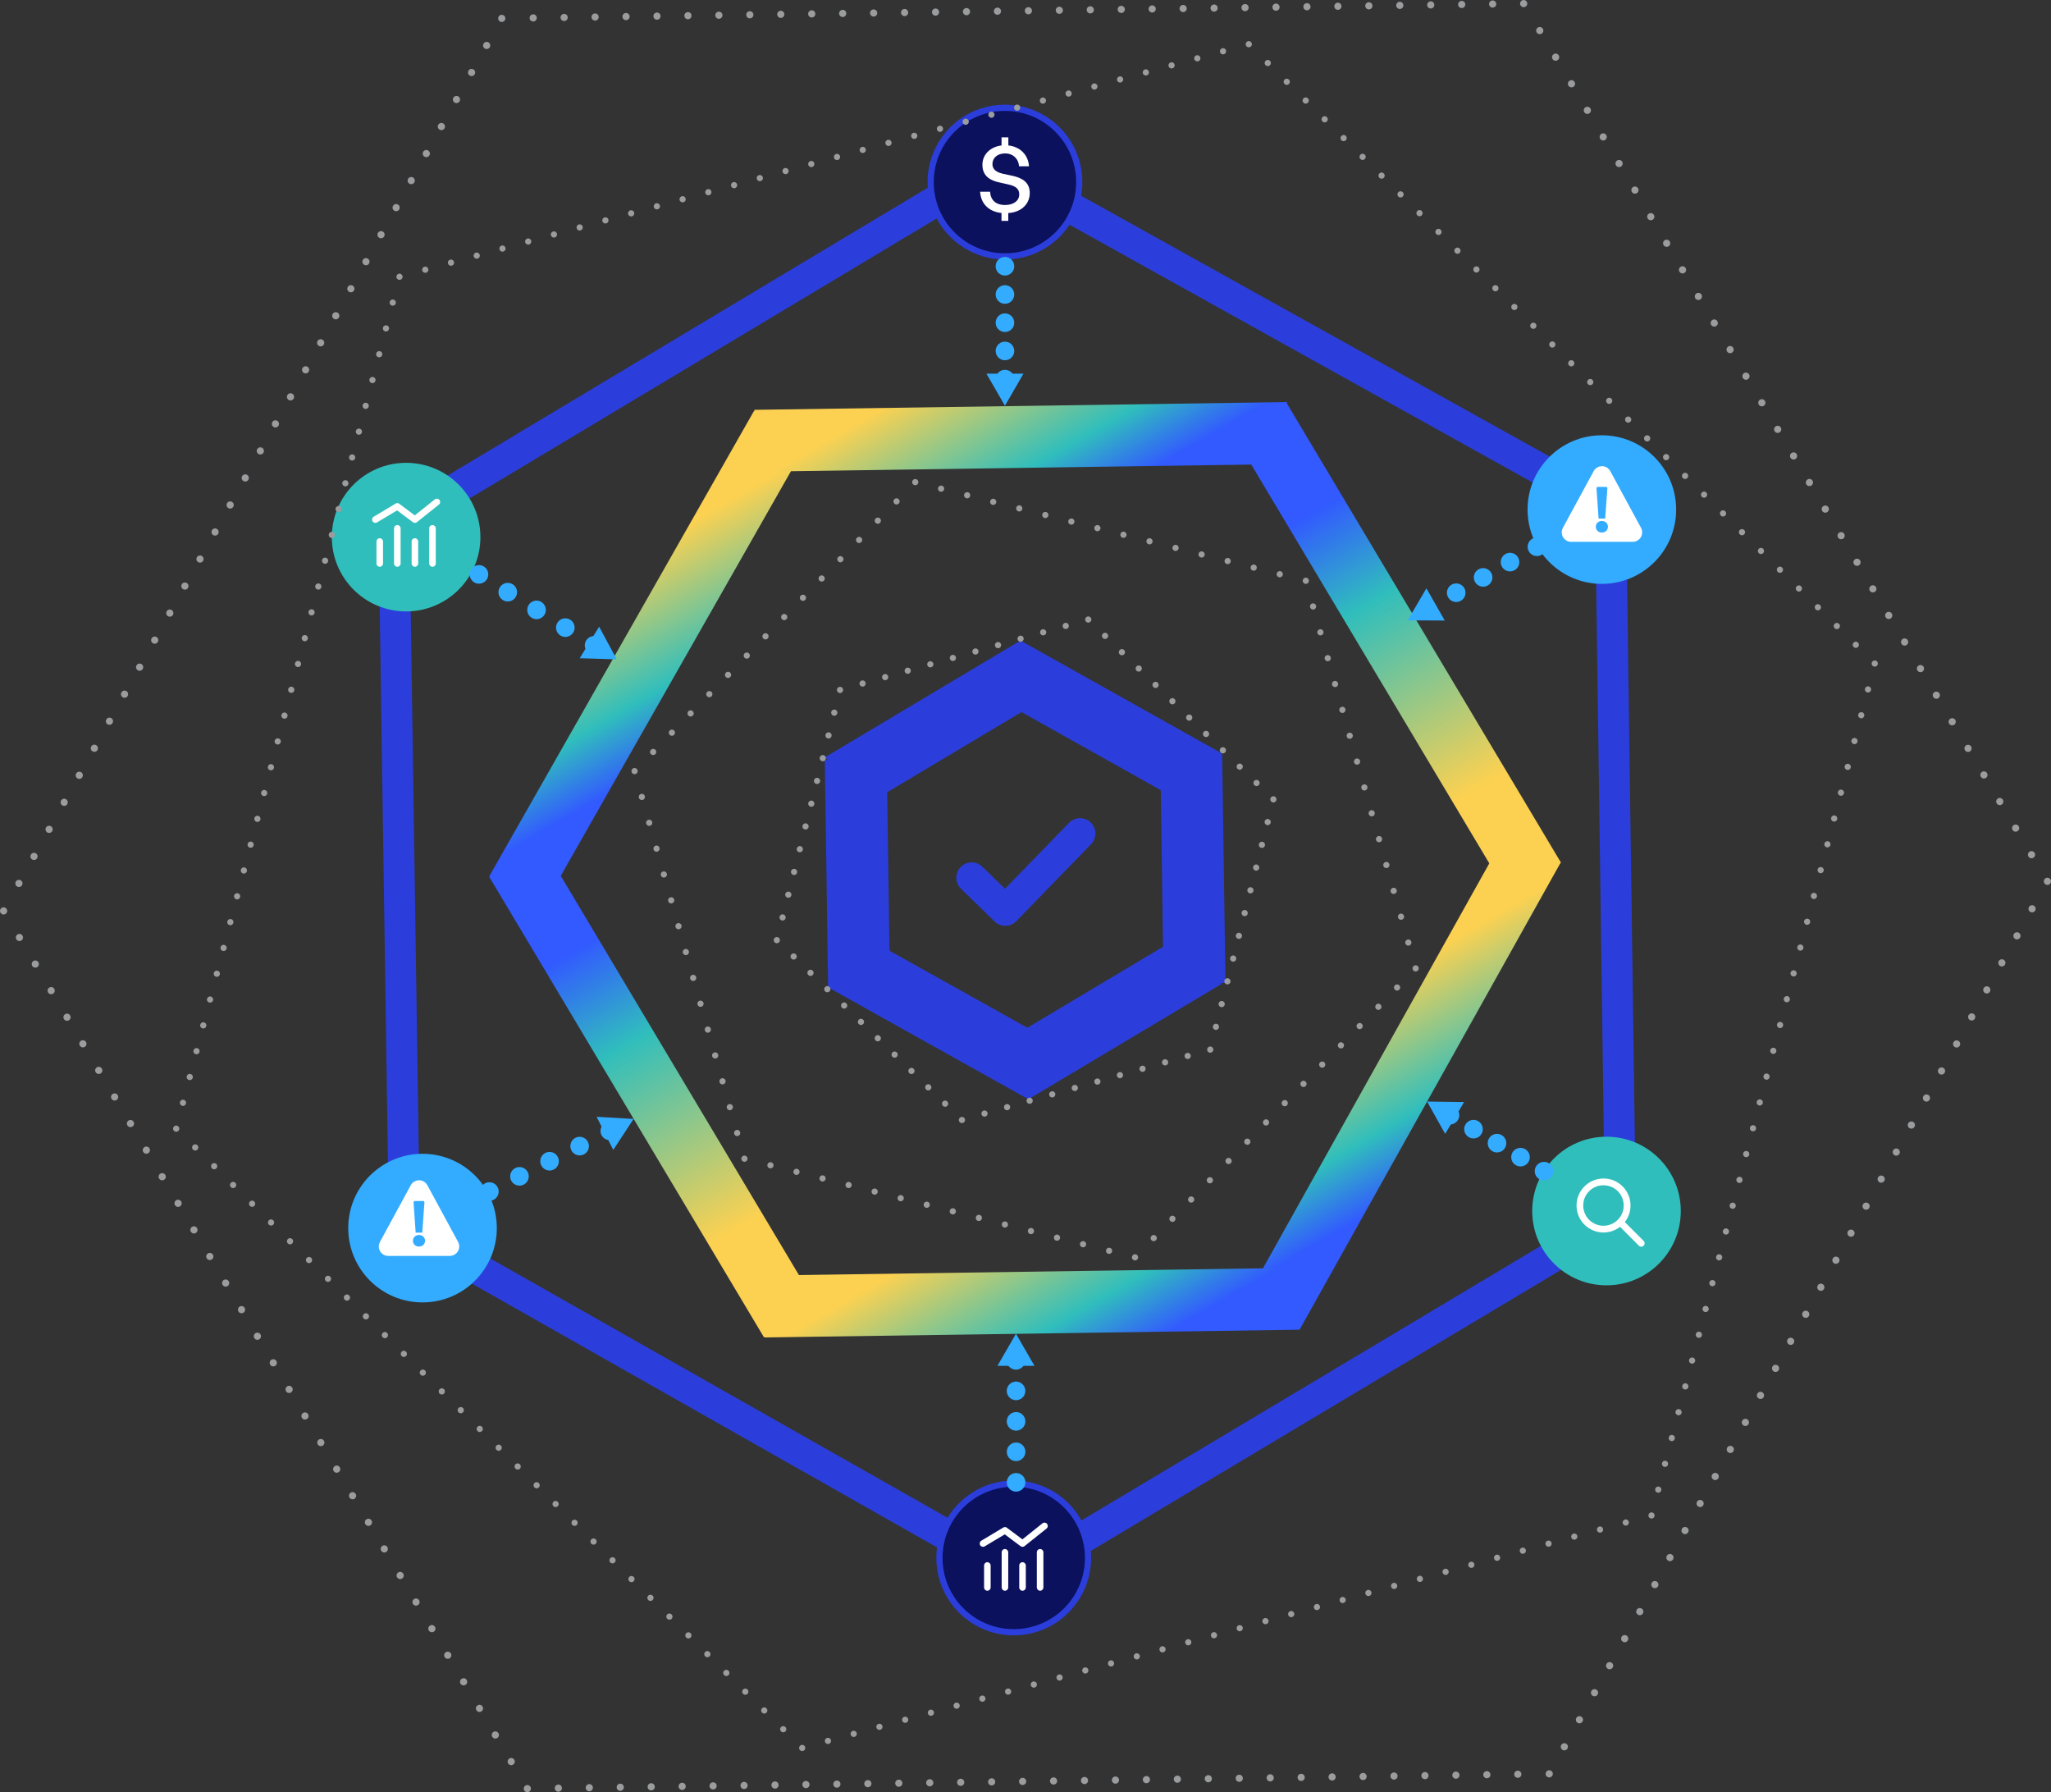 <?xml version="1.0" encoding="UTF-8"?><svg id="Layer_2" xmlns="http://www.w3.org/2000/svg" xmlns:xlink="http://www.w3.org/1999/xlink" viewBox="0 0 331.3 289.46"><rect x="0" y="0" width="331.3" height="289.46" fill="#333333" stroke="none"/><defs><style>.cls-1,.cls-2,.cls-3,.cls-4,.cls-5,.cls-6,.cls-7,.cls-8,.cls-9,.cls-10,.cls-11,.cls-12,.cls-13,.cls-14,.cls-15,.cls-16,.cls-17,.cls-18,.cls-19,.cls-20,.cls-21,.cls-22{fill:none;}.cls-1,.cls-3,.cls-4,.cls-5,.cls-6,.cls-8,.cls-9,.cls-11,.cls-12,.cls-17,.cls-18,.cls-20,.cls-21,.cls-22{stroke-linecap:round;stroke-linejoin:round;}.cls-1,.cls-6,.cls-9,.cls-11,.cls-20,.cls-22{stroke:#9b9c9e;}.cls-1,.cls-11{stroke-width:1.16px;}.cls-2,.cls-3,.cls-23,.cls-24,.cls-25,.cls-16,.cls-26,.cls-27{stroke:#2b3edb;}.cls-2,.cls-23,.cls-7,.cls-10,.cls-24,.cls-25,.cls-13,.cls-14,.cls-15,.cls-16,.cls-19,.cls-26,.cls-27{stroke-miterlimit:10;}.cls-2,.cls-7,.cls-10,.cls-13,.cls-14,.cls-15,.cls-19,.cls-26,.cls-27{stroke-width:10px;}.cls-3{stroke-width:4.96px;}.cls-28{fill:#30bebc;}.cls-4{stroke-dasharray:0 5.46;}.cls-4,.cls-5,.cls-8,.cls-12,.cls-17,.cls-18,.cls-21{stroke:#33acff;stroke-width:3px;}.cls-29{fill:#fff;}.cls-23{fill:#0b115d;}.cls-5{stroke-dasharray:0 4.92;}.cls-30,.cls-24{fill:#33acff;}.cls-6{stroke-dasharray:0 4.31;}.cls-7{stroke:url(#linear-gradient-8);}.cls-8{stroke-dasharray:0 5.44;}.cls-9{stroke-dasharray:0 3.79;}.cls-10{stroke:url(#linear-gradient-4);}.cls-11{stroke-dasharray:0 5;}.cls-12{stroke-dasharray:0 4.56;}.cls-24,.cls-25,.cls-16{stroke-width:5px;}.cls-25{fill:url(#linear-gradient);}.cls-13{stroke:url(#linear-gradient-6);}.cls-14{stroke:url(#linear-gradient-9);}.cls-15{stroke:url(#linear-gradient-7);}.cls-17{stroke-dasharray:0 5;}.cls-18{stroke-dasharray:0 4.42;}.cls-19{stroke:url(#linear-gradient-5);}.cls-26{fill:url(#linear-gradient-2);}.cls-27{fill:url(#linear-gradient-3);}.cls-22{stroke-dasharray:0 4.34;}</style><linearGradient id="linear-gradient" x1="138.58" y1="12.57" x2="88.36" y2="97.54" gradientTransform="translate(-2.08 2.41) rotate(-.83)" gradientUnits="userSpaceOnUse"><stop offset="0" stop-color="#0018a8"/><stop offset=".4" stop-color="#30bebc"/><stop offset=".8" stop-color="#fcd151"/></linearGradient><linearGradient id="linear-gradient-2" x1="138.55" y1="140.75" x2="138.55" y2="140.75" xlink:href="#linear-gradient"/><linearGradient id="linear-gradient-3" x1="136.18" y1="117.03" x2="167.68" y2="117.03" xlink:href="#linear-gradient"/><linearGradient id="linear-gradient-4" x1="213.31" y1="152.47" x2="239.07" y2="198.53" gradientTransform="translate(-2.08 2.41) rotate(-.83)" gradientUnits="userSpaceOnUse"><stop offset=".2" stop-color="#fcd151"/><stop offset=".6" stop-color="#30bebc"/><stop offset=".8" stop-color="#325aff"/></linearGradient><linearGradient id="linear-gradient-5" x1="153.26" y1="188.17" x2="178.1" y2="232.61" xlink:href="#linear-gradient-4"/><linearGradient id="linear-gradient-6" x1="83.89" y1="137.51" x2="126.22" y2="213.2" gradientTransform="translate(-2.08 2.41) rotate(-.83)" gradientUnits="userSpaceOnUse"><stop offset=".2" stop-color="#325aff"/><stop offset=".4" stop-color="#30bebc"/><stop offset=".8" stop-color="#fcd151"/></linearGradient><linearGradient id="linear-gradient-7" x1="92.57" y1="82.73" x2="118.07" y2="128.35" xlink:href="#linear-gradient-4"/><linearGradient id="linear-gradient-8" x1="153.64" y1="48.43" x2="178.39" y2="92.7" xlink:href="#linear-gradient-4"/><linearGradient id="linear-gradient-9" x1="205.19" y1="67.94" x2="247.4" y2="143.44" xlink:href="#linear-gradient-6"/></defs><g id="Blocks"><line class="cls-16" x1="260.16" y1="82.08" x2="160.71" y2="26.73"/><line class="cls-16" x1="261.75" y1="196.45" x2="260.16" y2="82.08"/><line class="cls-24" x1="164.56" y1="254.53" x2="261.75" y2="196.45"/><line class="cls-24" x1="65.32" y1="198.26" x2="164.56" y2="254.53"/><line class="cls-24" x1="63.64" y1="84.91" x2="65.32" y2="198.26"/><line class="cls-25" x1="160.71" y1="26.73" x2="63.64" y2="84.91"/><circle class="cls-30" cx="258.75" cy="82.3" r="12"/><circle class="cls-28" cx="65.6" cy="86.75" r="12"/><circle class="cls-28" cx="259.5" cy="195.59" r="12"/><circle class="cls-30" cx="68.25" cy="198.35" r="12"/><circle class="cls-23" cx="162.33" cy="29.41" r="12"/><circle class="cls-23" cx="163.75" cy="251.62" r="12"/><line class="cls-26" x1="138.23" y1="122.69" x2="138.77" y2="159.6"/><line class="cls-27" x1="167.14" y1="107.91" x2="135.91" y2="126.55"/><line class="cls-2" x1="194.88" y1="126.02" x2="162.29" y2="107.76"/><line class="cls-2" x1="192.95" y1="158.82" x2="192.42" y2="121.91"/><line class="cls-2" x1="163.58" y1="173.23" x2="194.74" y2="154.63"/><line class="cls-2" x1="136.4" y1="155.21" x2="168.54" y2="173.16"/><line class="cls-10" x1="205.55" y1="212.33" x2="247.71" y2="136.91"/><line class="cls-19" x1="123.42" y1="211.01" x2="209.85" y2="209.76"/><line class="cls-13" x1="83.32" y1="139.05" x2="127.69" y2="213.41"/><line class="cls-15" x1="126.13" y1="68.86" x2="83.39" y2="143.98"/><line class="cls-7" x1="207.96" y1="69.94" x2="121.92" y2="71.19"/><line class="cls-14" x1="247.86" y1="141.9" x2="203.59" y2="67.74"/><line class="cls-20" x1="64.53" y1="44.7" x2="64.53" y2="44.7"/><line class="cls-6" x1="63.44" y1="48.87" x2="29.01" y2="180.2"/><line class="cls-20" x1="28.46" y1="182.29" x2="28.46" y2="182.29"/><line class="cls-6" x1="31.53" y1="185.32" x2="128.05" y2="280.8"/><line class="cls-20" x1="129.58" y1="282.31" x2="129.58" y2="282.31"/><line class="cls-6" x1="133.74" y1="281.17" x2="264.69" y2="245.33"/><line class="cls-20" x1="266.77" y1="244.76" x2="266.77" y2="244.76"/><line class="cls-6" x1="267.86" y1="240.59" x2="302.29" y2="109.26"/><line class="cls-20" x1="302.83" y1="107.17" x2="302.83" y2="107.17"/><line class="cls-6" x1="299.77" y1="104.14" x2="203.25" y2="8.66"/><line class="cls-20" x1="201.72" y1="7.14" x2="201.72" y2="7.14"/><line class="cls-6" x1="197.56" y1="8.28" x2="66.61" y2="44.13"/><line class="cls-20" x1="147.84" y1="77.87" x2="147.84" y2="77.87"/><line class="cls-22" x1="144.82" y1="80.98" x2="104.01" y2="122.99"/><line class="cls-20" x1="102.5" y1="124.54" x2="102.5" y2="124.54"/><line class="cls-22" x1="103.68" y1="128.71" x2="119.66" y2="185.05"/><line class="cls-20" x1="120.25" y1="187.14" x2="120.25" y2="187.14"/><line class="cls-22" x1="124.45" y1="188.2" x2="181.23" y2="202.54"/><line class="cls-20" x1="183.34" y1="203.07" x2="183.34" y2="203.07"/><line class="cls-22" x1="186.36" y1="199.96" x2="227.16" y2="157.96"/><line class="cls-20" x1="228.67" y1="156.4" x2="228.67" y2="156.4"/><line class="cls-22" x1="227.49" y1="152.23" x2="211.52" y2="95.89"/><line class="cls-20" x1="210.93" y1="93.8" x2="210.93" y2="93.8"/><line class="cls-22" x1="206.72" y1="92.74" x2="149.94" y2="78.4"/><line class="cls-20" x1="125.48" y1="151.84" x2="125.48" y2="151.84"/><line class="cls-9" x1="128.2" y1="154.48" x2="154.02" y2="179.57"/><line class="cls-20" x1="155.38" y1="180.89" x2="155.38" y2="180.89"/><line class="cls-9" x1="159.03" y1="179.85" x2="193.66" y2="170.03"/><line class="cls-20" x1="195.49" y1="169.52" x2="195.49" y2="169.52"/><line class="cls-9" x1="196.41" y1="165.84" x2="205.23" y2="130.94"/><line class="cls-20" x1="205.69" y1="129.1" x2="205.69" y2="129.1"/><line class="cls-9" x1="202.97" y1="126.46" x2="177.15" y2="101.38"/><line class="cls-20" x1="175.79" y1="100.06" x2="175.79" y2="100.06"/><line class="cls-9" x1="172.15" y1="101.09" x2="137.51" y2="110.91"/><line class="cls-20" x1="135.69" y1="111.43" x2="135.69" y2="111.43"/><line class="cls-9" x1="134.76" y1="115.1" x2="125.95" y2="150"/><line class="cls-1" x1="85.18" y1="288.88" x2="85.18" y2="288.88"/><line class="cls-11" x1="90.19" y1="288.8" x2="247.75" y2="286.52"/><line class="cls-1" x1="250.25" y1="286.49" x2="250.25" y2="286.49"/><line class="cls-11" x1="252.69" y1="282.12" x2="329.5" y2="144.52"/><line class="cls-1" x1="330.72" y1="142.34" x2="330.72" y2="142.34"/><line class="cls-11" x1="328.15" y1="138.04" x2="247.4" y2="2.73"/><line class="cls-1" x1="246.12" y1=".58" x2="246.12" y2=".58"/><line class="cls-11" x1="241.11" y1=".65" x2="83.55" y2="2.93"/><line class="cls-1" x1="81.05" y1="2.97" x2="81.05" y2="2.97"/><line class="cls-11" x1="78.61" y1="7.34" x2="1.8" y2="144.93"/><line class="cls-1" x1=".58" y1="147.12" x2=".58" y2="147.12"/><line class="cls-11" x1="3.14" y1="151.41" x2="83.9" y2="286.73"/><polyline class="cls-3" points="156.95 141.76 162.39 147.05 174.46 134.62"/><path class="cls-29" d="M161.77,35.68v-1.28c-2.09-.22-3.34-1.54-3.45-3.43h1.61c.08,1.31.88,2.14,2.43,2.14,1.28,0,2.28-.63,2.28-1.72,0-.9-.6-1.34-1.73-1.59l-1.42-.32c-1.43-.3-2.8-.96-2.8-2.87,0-1.64,1.26-2.9,3.09-3.12v-1.31h1.1v1.31c1.84.2,3.21,1.46,3.34,3.37h-1.61c-.08-1.21-.96-2.08-2.24-2.08s-2.06.74-2.06,1.72.83,1.37,1.76,1.58l1.42.3c1.72.36,2.85,1.13,2.85,2.8s-1.26,3.09-3.47,3.23v1.26h-1.1Z"/><path class="cls-29" d="M265.07,85.26v-.02l-4.96-9.15c-.4-.74-1.33-1.02-2.07-.61-.26.14-.47.35-.61.61l-4.97,9.15c-.41.74-.15,1.67.59,2.08.23.13.49.19.75.19h9.93c.84,0,1.53-.68,1.53-1.53,0-.26-.06-.51-.19-.73ZM258.08,78.64h1.35c.12,0,.22.1.21.22l-.35,4.89h-1.07l-.34-4.89c0-.12.09-.22.21-.22ZM258.75,86.01c-.56,0-.98-.39-.98-.93s.41-.94.98-.94.98.4.98.94-.42.93-.98.93Z"/><path class="cls-29" d="M73.99,200.59v-.02l-4.96-9.15c-.4-.74-1.33-1.02-2.07-.61-.26.14-.47.35-.61.61l-4.97,9.15c-.41.74-.15,1.67.59,2.08.23.13.49.19.75.19h9.93c.84,0,1.53-.68,1.53-1.53,0-.26-.06-.51-.19-.73ZM67,193.97h1.35c.12,0,.22.1.21.22l-.35,4.89h-1.07l-.34-4.89c0-.12.09-.22.21-.22ZM67.68,201.33c-.56,0-.98-.39-.98-.93s.41-.94.98-.94.98.4.98.94-.42.93-.98.93Z"/><g id="search-c"><path class="cls-29" d="M262.46,197.37l3.04,3.05c.21.21.21.56,0,.77-.21.21-.56.21-.77,0l-3.04-3.05c-.74.57-1.67.92-2.67.92-2.41,0-4.36-1.95-4.36-4.36s1.95-4.36,4.36-4.36,4.36,1.95,4.36,4.36c0,1.01-.34,1.93-.91,2.67ZM259.01,197.97c1.8,0,3.27-1.46,3.27-3.27s-1.46-3.27-3.27-3.27-3.27,1.46-3.27,3.27,1.46,3.27,3.27,3.27Z"/></g><path class="cls-29" d="M159.49,252.31c-.29,0-.53.24-.53.53v3.55c0,.29.24.53.53.53s.53-.24.53-.53v-3.55c0-.29-.24-.53-.53-.53Z"/><path class="cls-29" d="M162.33,250.18c-.29,0-.53.24-.53.53v5.68c0,.29.24.53.53.53s.53-.24.53-.53v-5.68c0-.29-.24-.53-.53-.53Z"/><path class="cls-29" d="M162.65,246.74c-.17-.13-.41-.14-.59-.03l-3.55,2.13c-.25.15-.33.48-.18.73.15.25.48.33.73.18l3.24-1.94,2.55,1.91c.19.15.46.14.65-.01l3.55-2.84c.23-.18.27-.52.08-.75-.18-.23-.52-.27-.75-.08l-3.23,2.58-2.51-1.88"/><path class="cls-29" d="M168.01,250.18c-.29,0-.53.24-.53.53v5.68c0,.29.24.53.53.53s.53-.24.53-.53v-5.68c0-.29-.24-.53-.53-.53Z"/><path class="cls-29" d="M165.17,252.31c-.29,0-.53.24-.53.53v3.55c0,.29.24.53.53.53s.53-.24.53-.53v-3.55c0-.29-.24-.53-.53-.53Z"/><path class="cls-29" d="M61.34,86.93c-.29,0-.53.24-.53.53v3.55c0,.29.24.53.53.53s.53-.24.53-.53v-3.55c0-.29-.24-.53-.53-.53Z"/><path class="cls-29" d="M64.18,84.8c-.29,0-.53.24-.53.53v5.68c0,.29.24.53.53.53s.53-.24.53-.53v-5.68c0-.29-.24-.53-.53-.53Z"/><path class="cls-29" d="M64.5,81.36c-.17-.13-.41-.14-.59-.03l-3.55,2.13c-.25.15-.33.48-.18.73.15.25.48.33.73.18l3.24-1.94,2.55,1.91c.19.15.46.14.65-.01l3.55-2.84c.23-.18.27-.52.08-.75-.18-.23-.52-.27-.75-.08l-3.23,2.58-2.51-1.88"/><path class="cls-29" d="M69.86,84.8c-.29,0-.53.24-.53.53v5.68c0,.29.24.53.53.53s.53-.24.53-.53v-5.68c0-.29-.24-.53-.53-.53Z"/><path class="cls-29" d="M67.02,86.93c-.29,0-.53.24-.53.53v3.55c0,.29.24.53.53.53s.53-.24.53-.53v-3.55c0-.29-.24-.53-.53-.53Z"/><line class="cls-21" x1="162.33" y1="43" x2="162.33" y2="43"/><line class="cls-12" x1="162.33" y1="47.56" x2="162.33" y2="58.95"/><line class="cls-21" x1="162.33" y1="61.23" x2="162.33" y2="61.23"/><polygon class="cls-30" points="159.34 60.35 162.33 65.53 165.32 60.35 159.34 60.35"/><line class="cls-21" x1="77.37" y1="92.77" x2="77.37" y2="92.77"/><line class="cls-4" x1="82.02" y1="95.64" x2="93.63" y2="102.79"/><line class="cls-21" x1="95.96" y1="104.23" x2="95.96" y2="104.23"/><polygon class="cls-30" points="93.64 106.31 99.62 106.49 96.78 101.22 93.64 106.31"/><line class="cls-21" x1="79.05" y1="192.44" x2="79.05" y2="192.44"/><line class="cls-8" x1="83.91" y1="189.99" x2="96.07" y2="183.88"/><line class="cls-21" x1="98.5" y1="182.65" x2="98.5" y2="182.65"/><polygon class="cls-30" points="99.06 185.72 102.34 180.72 96.37 180.37 99.06 185.72"/><line class="cls-21" x1="164.13" y1="239.41" x2="164.13" y2="239.41"/><line class="cls-5" x1="164.13" y1="234.48" x2="164.12" y2="222.18"/><line class="cls-21" x1="164.11" y1="219.71" x2="164.11" y2="219.71"/><polygon class="cls-30" points="167.1 220.59 164.11 215.41 161.12 220.59 167.1 220.59"/><line class="cls-21" x1="249.41" y1="189.15" x2="249.41" y2="189.15"/><line class="cls-18" x1="245.61" y1="186.89" x2="236.12" y2="181.24"/><line class="cls-21" x1="234.22" y1="180.11" x2="234.22" y2="180.11"/><polygon class="cls-30" points="236.5 177.99 230.52 177.91 233.44 183.13 236.5 177.99"/><line class="cls-17" x1="248.26" y1="88.31" x2="231.13" y2="98.06"/><polygon class="cls-30" points="230.41 95.02 227.38 100.19 233.37 100.22 230.41 95.02"/></g></svg>
